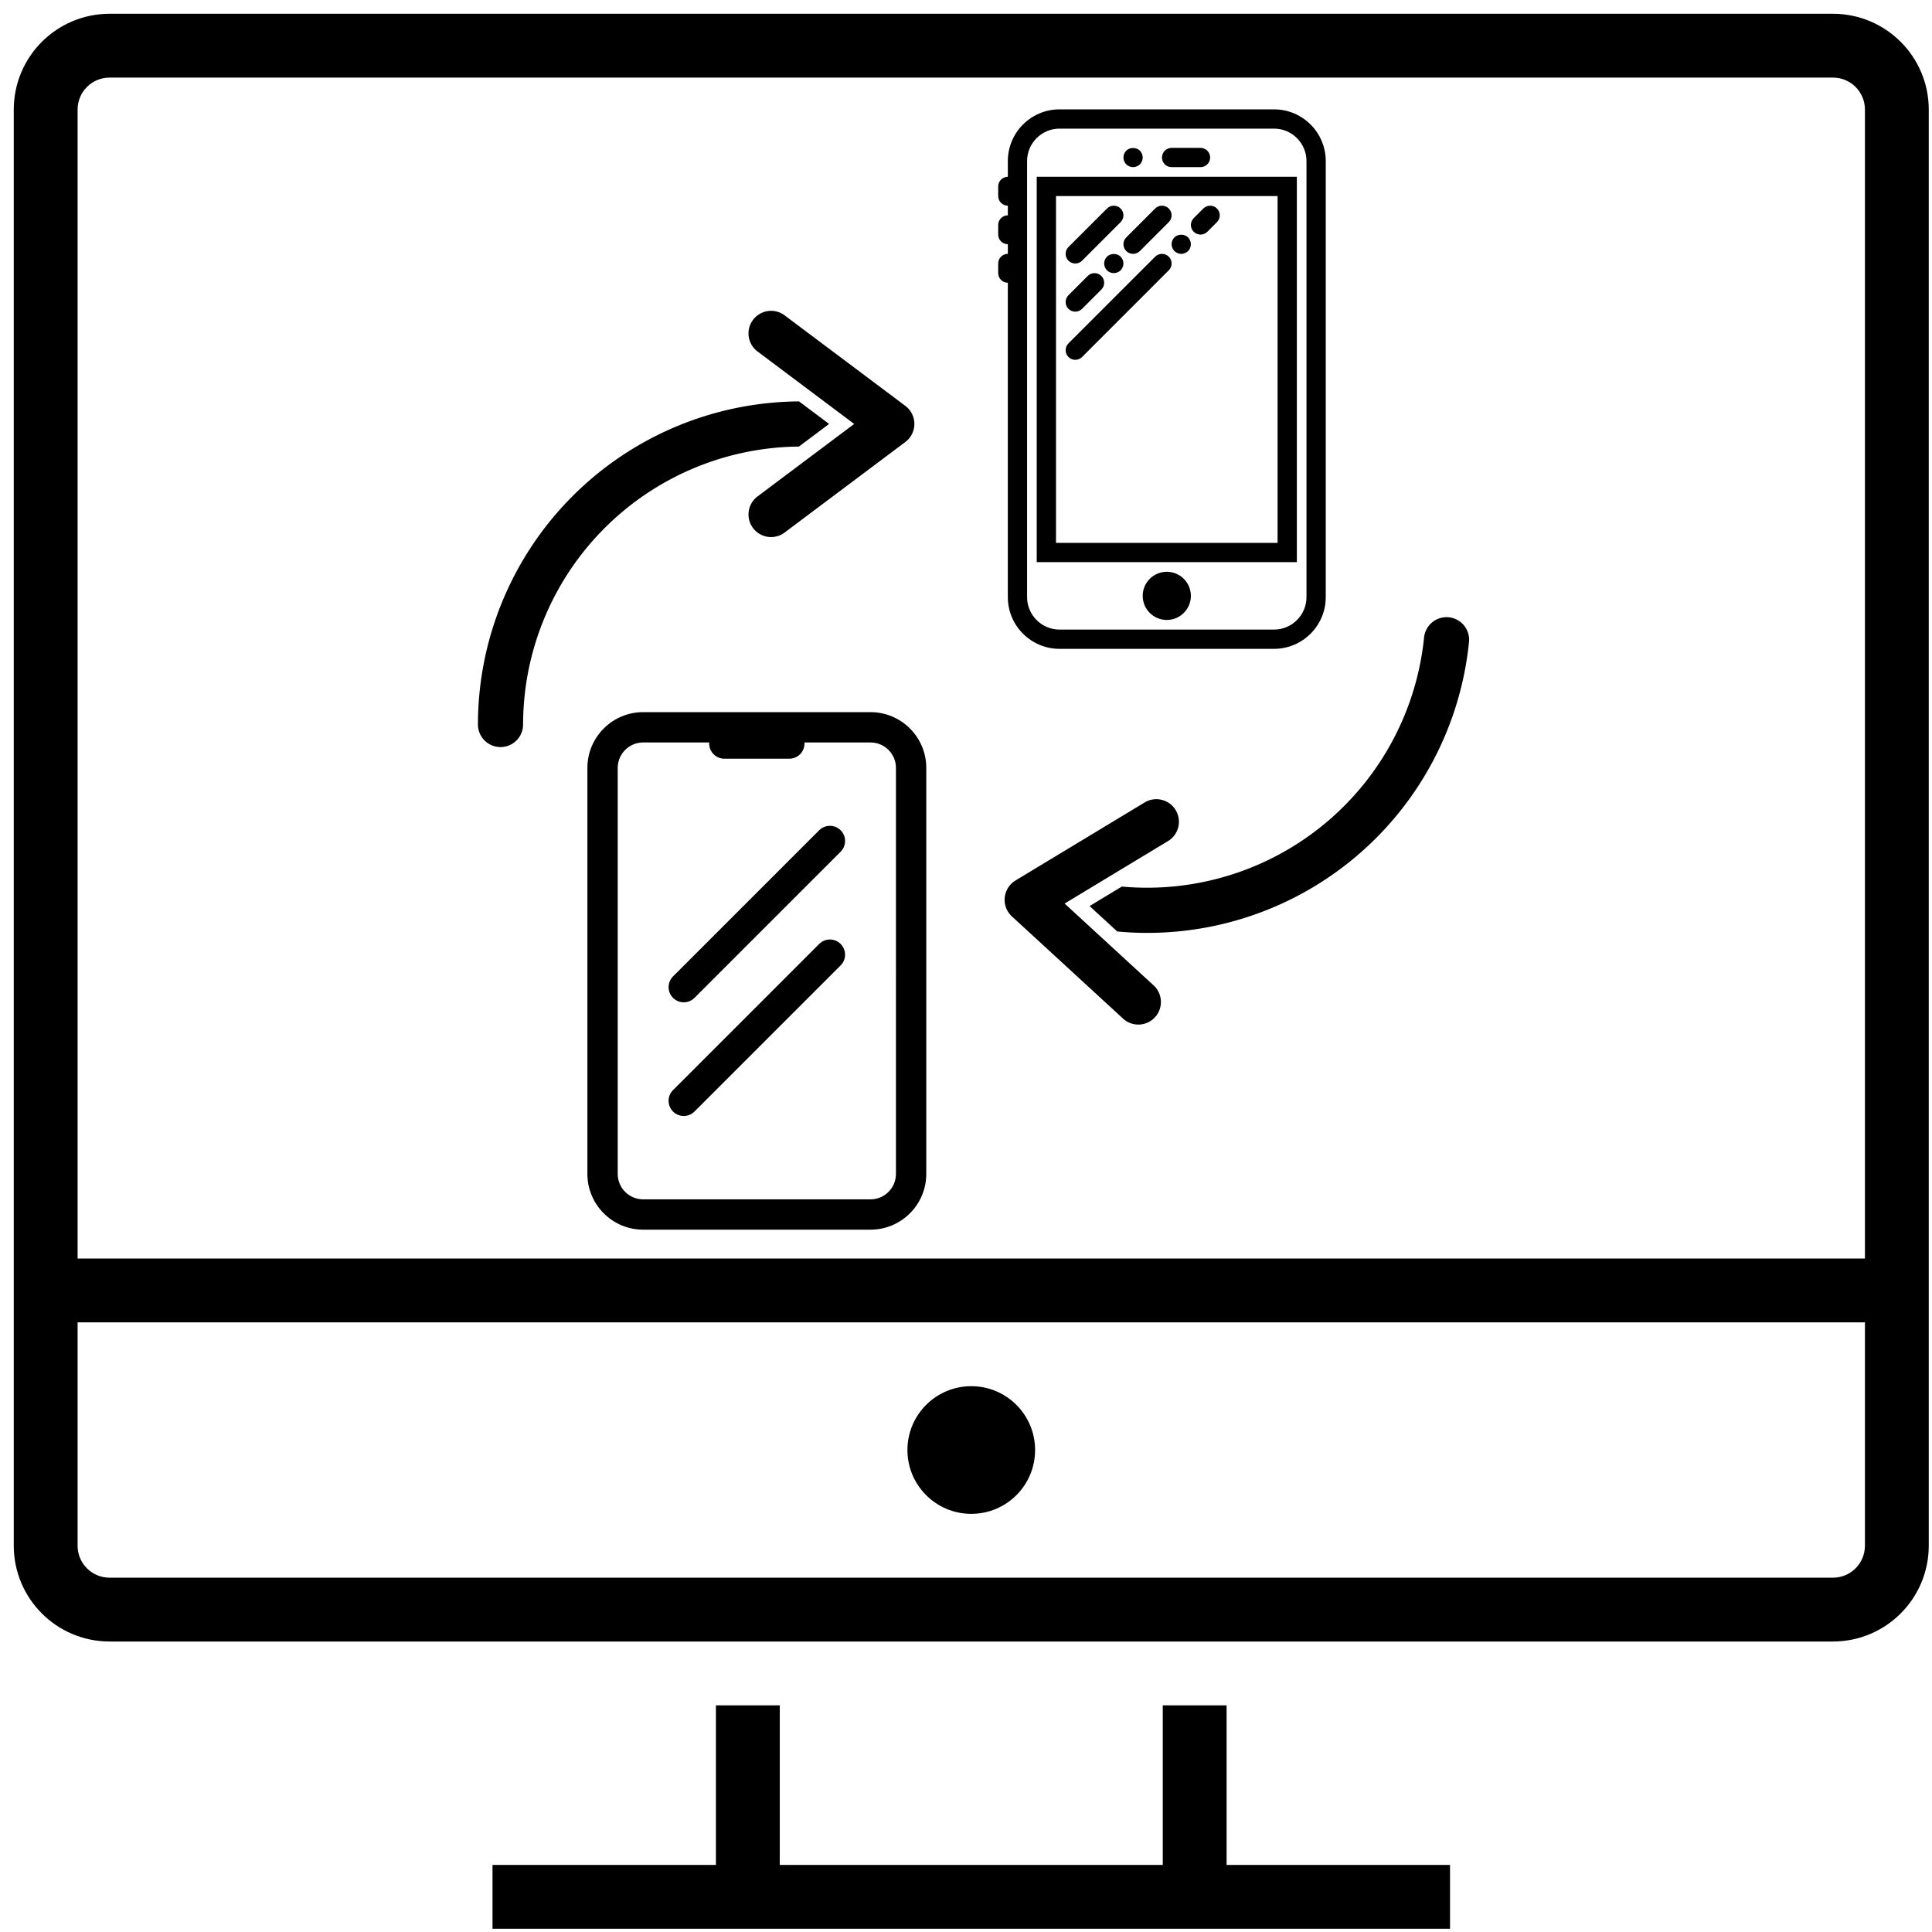 <?xml version="1.0" encoding="UTF-8" standalone="no"?>
<svg
   xmlns:dc="http://purl.org/dc/elements/1.1/"
   xmlns:cc="http://creativecommons.org/ns#"
   xmlns:rdf="http://www.w3.org/1999/02/22-rdf-syntax-ns#"
   xmlns:svg="http://www.w3.org/2000/svg"
   xmlns="http://www.w3.org/2000/svg"
   xmlns:sodipodi="http://sodipodi.sourceforge.net/DTD/sodipodi-0.dtd"
   xmlns:inkscape="http://www.inkscape.org/namespaces/inkscape"
   width="755.906"
   height="755.906"
   viewBox="0 0 200 200"
   version="1.1"
   id="svg8"
   inkscape:version="1.0.2-2 (e86c870879, 2021-01-15)"
   sodipodi:docname="tradi-in-org.svg">
  <defs
     id="defs2" />
  <sodipodi:namedview
     id="base"
     pagecolor="#ffffff"
     bordercolor="#666666"
     borderopacity="1.0"
     inkscape:pageopacity="0.0"
     inkscape:pageshadow="2"
     inkscape:zoom="0.67611765"
     inkscape:cx="475.64898"
     inkscape:cy="452.76317"
     inkscape:document-units="px"
     inkscape:current-layer="layer1"
     inkscape:document-rotation="0"
     showgrid="false"
     units="px"
     inkscape:window-width="1920"
     inkscape:window-height="1001"
     inkscape:window-x="-9"
     inkscape:window-y="-9"
     inkscape:window-maximized="1" />
  <g
     inkscape:label="Слой 1"
     inkscape:groupmode="layer"
     id="layer1">
    <g
       id="g187"
       transform="matrix(0.413,0,0,0.413,1.425,1.425)">
      <path
         d="m 256,360 c 0,8.836 -7.164,16 -16,16 -8.836,0 -16,-7.164 -16,-16 0,-8.836 7.164,-16 16,-16 8.836,0 16,7.164 16,16 z m 0,0"
         id="path170" />
      <path
         d="m 176,424 v 40 h -56 v 16 h 240 v -16 h -56 v -40 h -16 v 40 h -96 v -40 z m 0,0"
         id="path172" />
      <path
         d="M 456,0 H 24 C 10.75,0.016 0.016,10.75 0,24 v 360 c 0.016,13.25 10.75,23.984 24,24 h 432 c 13.25,-0.016 23.984,-10.75 24,-24 V 24 C 479.984,10.75 469.25,0.016 456,0 Z m 8,384 c -0.004,4.418 -3.582,7.996 -8,8 H 24 c -4.418,-0.004 -7.996,-3.582 -8,-8 v -56 h 448 z m 0,-72 H 16 V 24 c 0.004,-4.418 3.582,-7.996 8,-8 h 432 c 4.418,0.004 7.996,3.582 8,8 z m 0,0"
         id="path174" />
    </g>
    <g
       inkscape:label="Слой 1"
       id="layer1-4"
       transform="matrix(0.926,0,0,0.926,23.445,10.306)">
      <path
         d="m 63.998,38.792 a 31.121,31.121 0 0 0 -30.84,31.122 2.524,2.524 0 0 1 -5.047,0 36.137,36.137 0 0 1 35.897,-36.169 l 3.36,2.52 z m -1.566,9.586 13.46,-10.095 a 2.524,2.524 0 0 0 0,-4.038 L 62.432,24.151 a 2.524,2.524 0 1 0 -3.028,4.038 l 10.768,8.076 -10.768,8.076 a 2.524,2.524 0 1 0 3.028,4.038 z"
         id="path321"
         style="stroke-width:0.105" />
      <path
         d="m 100.094,87.982 a 31.121,31.121 0 0 0 33.793,-27.888 2.524,2.524 0 0 1 5.022,0.504 36.137,36.137 0 0 1 -39.328,32.405 l -3.092,-2.843 z m 2.515,-9.382 -14.4,8.701 a 2.524,2.524 0 0 0 -0.403,4.018 L 100.19,102.706 a 2.524,2.524 0 1 0 3.416,-3.715 l -9.908,-9.11 11.52,-6.961 a 2.524,2.524 0 1 0 -2.61,-4.32 z"
         id="path321-1"
         style="stroke-width:0.105" />
      <g
         id="g445"
         transform="matrix(1.077,0,0,1.077,74.425,1.095)">
        <g
           id="g377">
          <g
             id="g375">
            <path
               d="m 19,16 c 0.256,0 0.512,-0.098 0.707,-0.293 l 4,-4 c 0.391,-0.391 0.391,-1.023 0,-1.414 -0.391,-0.391 -1.023,-0.391 -1.414,0 l -4,4 c -0.391,0.391 -0.391,1.023 0,1.414 C 18.488,15.902 18.744,16 19,16 Z"
               id="path351" />
            <path
               d="m 19,21 c 0.256,0 0.512,-0.098 0.707,-0.293 l 2,-2 c 0.391,-0.391 0.391,-1.023 0,-1.414 -0.391,-0.391 -1.023,-0.391 -1.414,0 l -2,2 c -0.391,0.391 -0.391,1.023 0,1.414 C 18.488,20.902 18.744,21 19,21 Z"
               id="path353" />
            <path
               d="M 22.29,15.29 C 22.11,15.479 22,15.74 22,16 c 0,0.26 0.11,0.52 0.29,0.71 0.19,0.18 0.45,0.29 0.71,0.29 0.26,0 0.52,-0.11 0.71,-0.29 C 23.89,16.52 24,16.26 24,16 c 0,-0.26 -0.11,-0.521 -0.29,-0.71 -0.38,-0.37 -1.05,-0.37 -1.42,0 z"
               id="path355" />
            <path
               d="M 24.293,14.707 C 24.488,14.902 24.744,15 25,15 c 0.256,0 0.512,-0.098 0.707,-0.293 l 3,-3 c 0.391,-0.391 0.391,-1.023 0,-1.414 -0.391,-0.391 -1.023,-0.391 -1.414,0 l -3,3 c -0.391,0.391 -0.391,1.023 0,1.414 z"
               id="path357" />
            <path
               d="m 27.293,15.293 -9,9 c -0.391,0.391 -0.391,1.023 0,1.414 C 18.488,25.902 18.744,26 19,26 c 0.256,0 0.512,-0.098 0.707,-0.293 l 9,-9 c 0.391,-0.391 0.391,-1.023 0,-1.414 -0.391,-0.391 -1.023,-0.391 -1.414,0 z"
               id="path359" />
            <path
               d="M 29.29,13.29 C 29.11,13.479 29,13.729 29,14 c 0,0.27 0.11,0.52 0.29,0.71 0.19,0.18 0.45,0.29 0.71,0.29 0.26,0 0.52,-0.11 0.71,-0.29 C 30.89,14.52 31,14.26 31,14 c 0,-0.26 -0.11,-0.521 -0.29,-0.71 -0.37,-0.37 -1.05,-0.37 -1.42,0 z"
               id="path361" />
            <path
               d="m 32.293,10.293 -1,1 c -0.391,0.391 -0.391,1.023 0,1.414 C 31.488,12.902 31.744,13 32,13 c 0.256,0 0.512,-0.098 0.707,-0.293 l 1,-1 c 0.391,-0.391 0.391,-1.023 0,-1.414 -0.391,-0.391 -1.023,-0.391 -1.414,0 z"
               id="path363" />
            <path
               d="M 39.632,0 H 17.368 C 14.408,0 12,2.408 12,5.368 V 7 c -0.552,0 -1,0.447 -1,1 v 1 c 0,0.553 0.448,1 1,1 v 1 c -0.552,0 -1,0.447 -1,1 v 1 c 0,0.553 0.448,1 1,1 v 1 c -0.552,0 -1,0.447 -1,1 v 1 c 0,0.553 0.448,1 1,1 V 50.632 C 12,53.592 14.408,56 17.368,56 H 39.632 C 42.592,56 45,53.592 45,50.632 V 5.368 C 45,2.408 42.592,0 39.632,0 Z M 43,50.632 C 43,52.489 41.489,54 39.632,54 H 17.368 C 15.511,54 14,52.489 14,50.632 V 5.368 C 14,3.511 15.511,2 17.368,2 H 39.632 C 41.489,2 43,3.511 43,5.368 Z"
               id="path365" />
            <path
               d="M 15,47 H 42 V 7 H 15 Z M 17,9 H 40 V 45 H 17 Z"
               id="path367" />
            <path
               d="m 29,6 h 3 C 32.552,6 33,5.553 33,5 33,4.447 32.552,4 32,4 h -3 c -0.552,0 -1,0.447 -1,1 0,0.553 0.448,1 1,1 z"
               id="path369" />
            <path
               d="M 25,6 C 25.26,6 25.52,5.89 25.71,5.71 25.89,5.52 26,5.26 26,5 26,4.74 25.89,4.479 25.71,4.29 25.33,3.92 24.67,3.92 24.29,4.29 24.11,4.479 24,4.729 24,5 24,5.26 24.11,5.52 24.29,5.71 24.48,5.89 24.74,6 25,6 Z"
               id="path371" />
            <circle
               cx="28.5"
               cy="50.5"
               r="2.5"
               id="circle373" />
          </g>
        </g>
        <g
           id="g379" />
        <g
           id="g381" />
        <g
           id="g383" />
        <g
           id="g385" />
        <g
           id="g387" />
        <g
           id="g389" />
        <g
           id="g391" />
        <g
           id="g393" />
        <g
           id="g395" />
        <g
           id="g397" />
        <g
           id="g399" />
        <g
           id="g401" />
        <g
           id="g403" />
        <g
           id="g405" />
        <g
           id="g407" />
      </g>
      <g
         id="g490"
         transform="matrix(0.113,0,0,0.113,40.347,68.482)">
        <path
           d="M 280.102,0 H 55.164 C 24.746,0 0,24.746 0,55.168 V 456.836 C 0,487.254 24.746,512 55.164,512 H 280.102 c 30.418,0 55.164,-24.746 55.164,-55.164 V 55.168 C 335.266,24.746 310.52,0 280.102,0 Z m 25.164,456.836 c 0,13.875 -11.289,25.164 -25.164,25.164 H 55.164 C 41.289,482 30,470.711 30,456.836 V 55.168 C 30,41.289 41.289,30 55.164,30 h 65.391 c -0.023,0.355 -0.055,0.707 -0.055,1.066 0,8.285 6.715,15 15,15 h 64.266 c 8.285,0 15,-6.715 15,-15 0,-0.359 -0.027,-0.711 -0.055,-1.066 h 65.391 c 13.875,0 25.164,11.289 25.164,25.168 z m 0,0"
           id="path473" />
        <path
           d="M 229.328,229.328 84.727,373.926 c -5.859,5.859 -5.859,15.355 0,21.215 2.93,2.926 6.766,4.391 10.605,4.391 3.84,0 7.68,-1.465 10.605,-4.391 L 250.539,250.539 c 5.859,-5.855 5.859,-15.355 0,-21.211 -5.855,-5.859 -15.352,-5.859 -21.211,0 z m 0,0"
           id="path475" />
        <path
           d="M 229.328,116.859 84.727,261.461 c -5.859,5.859 -5.859,15.355 0,21.215 2.926,2.926 6.766,4.391 10.605,4.391 3.836,0 7.676,-1.465 10.605,-4.391 L 250.539,138.074 c 5.859,-5.855 5.859,-15.355 0,-21.211 -5.855,-5.859 -15.352,-5.859 -21.211,-0.004 z m 0,0"
           id="path477" />
      </g>
    </g>
  </g>
</svg>

